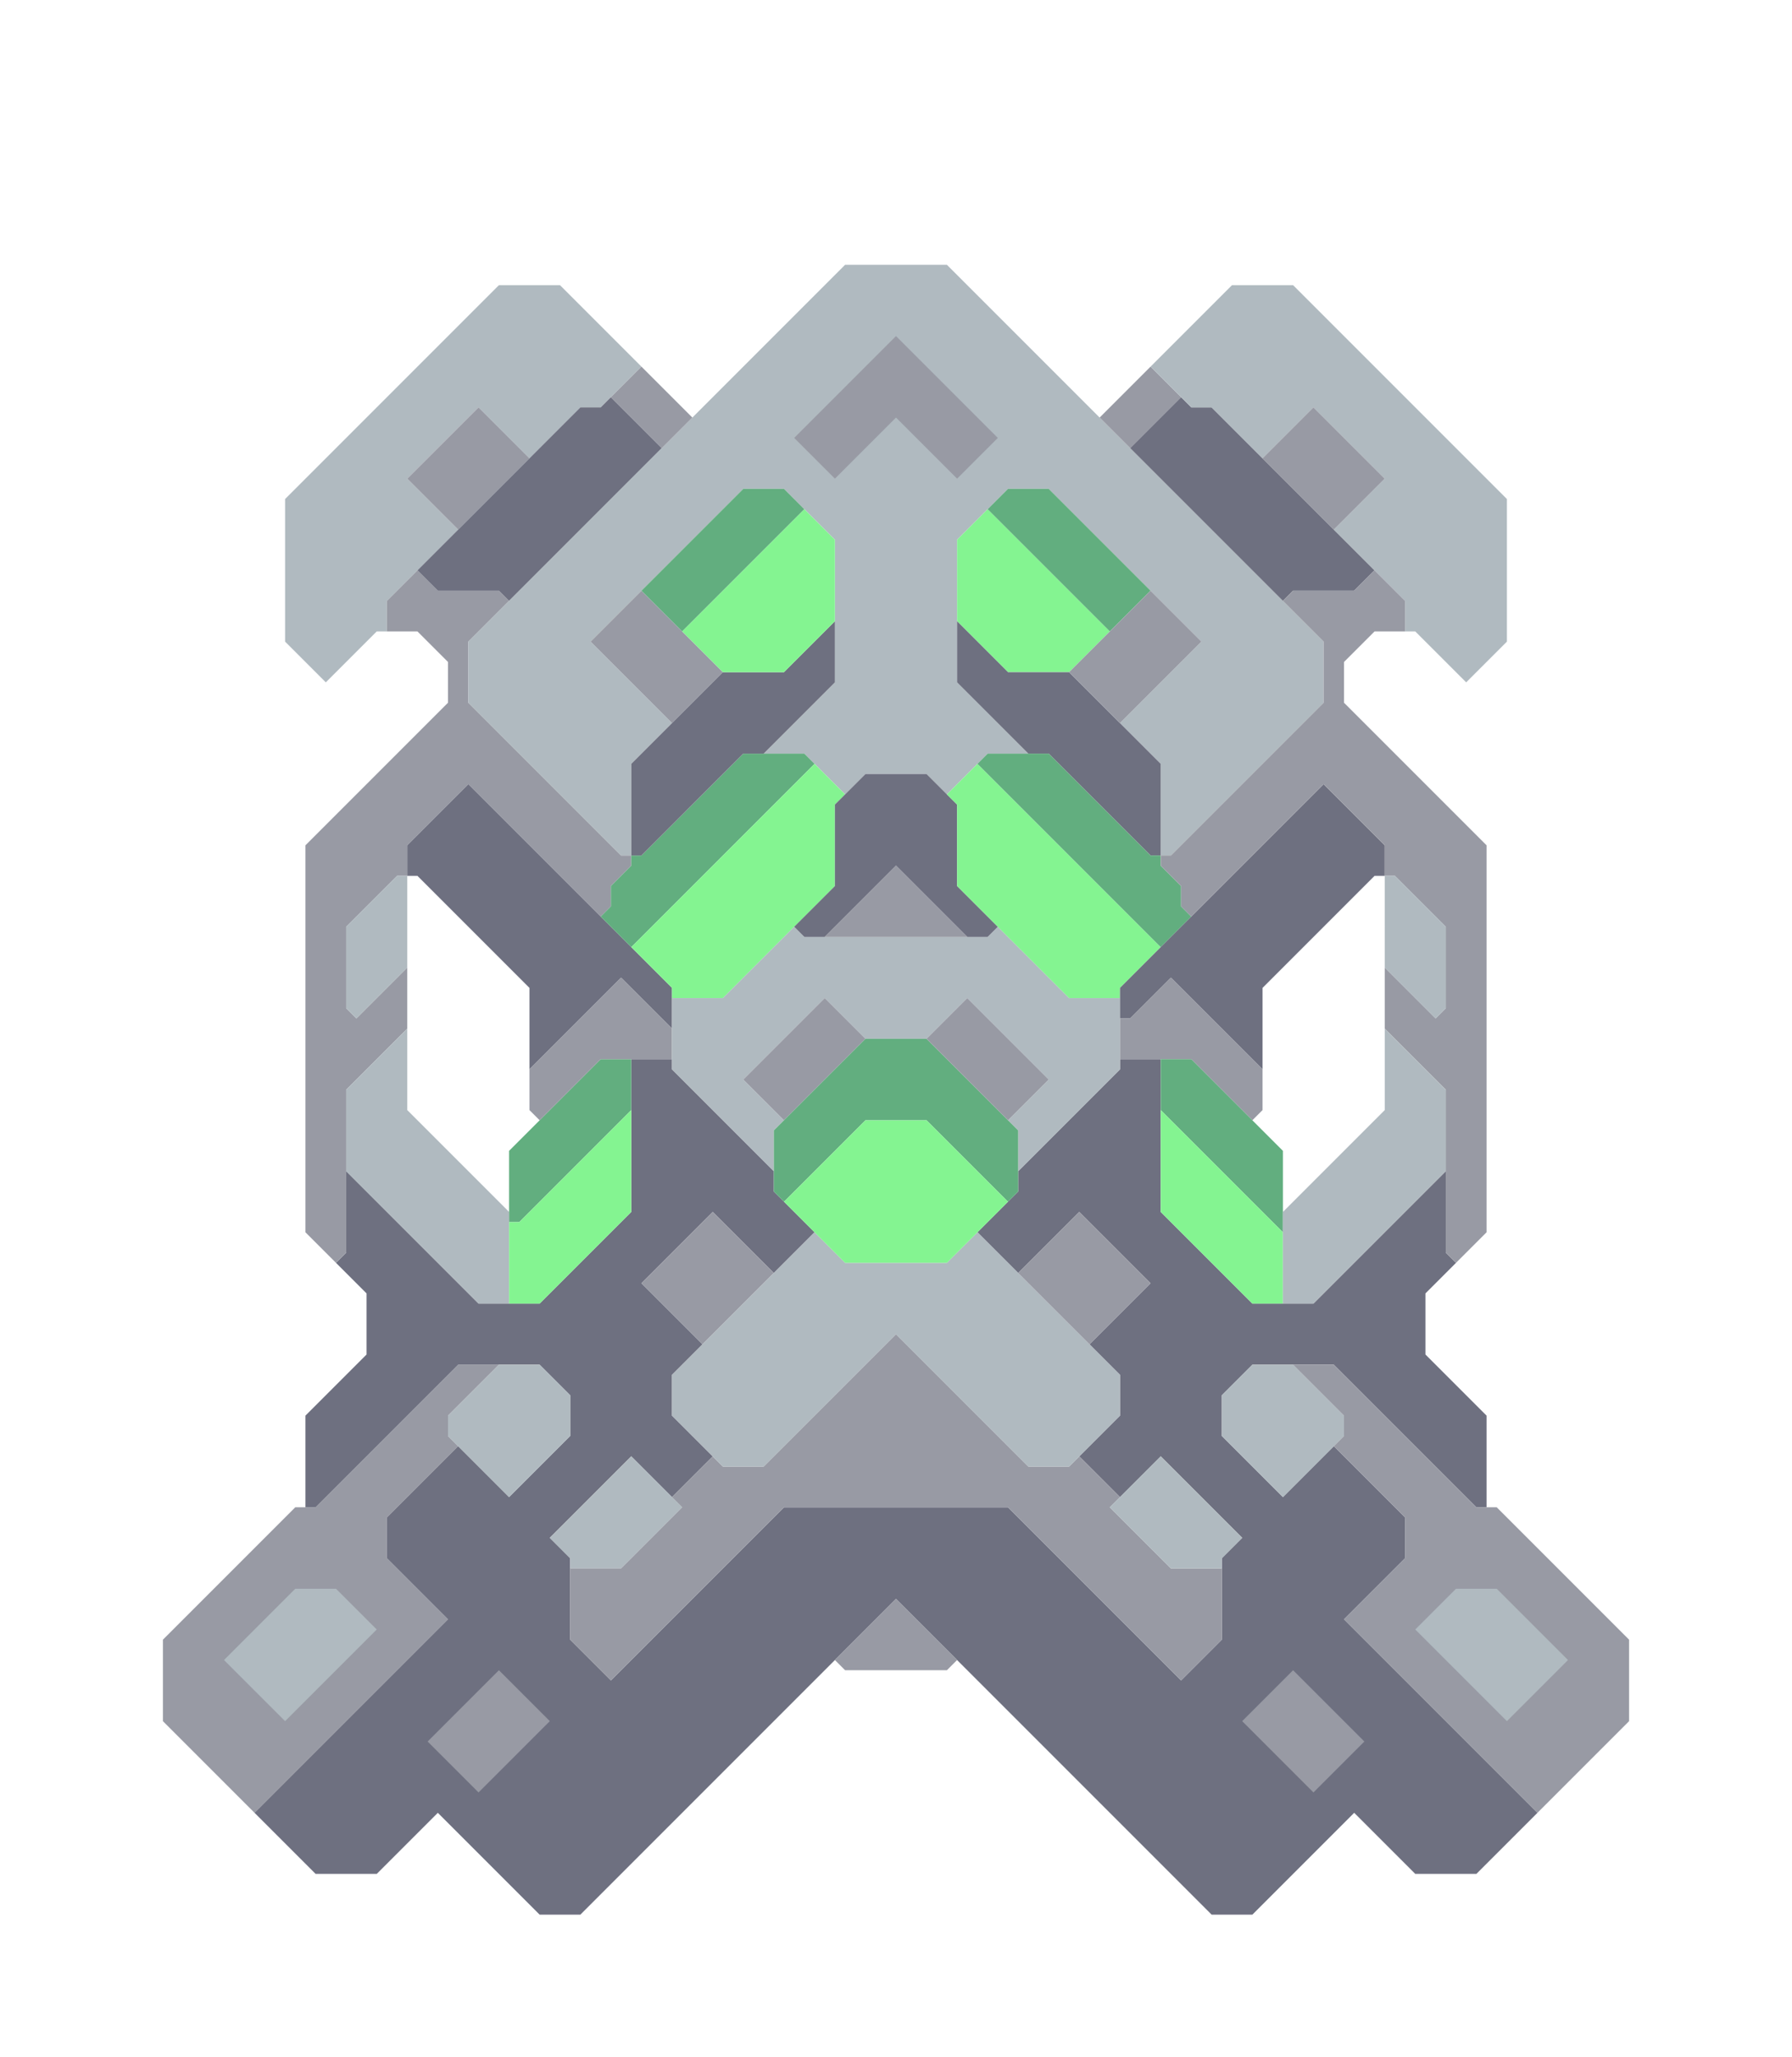 <svg xmlns="http://www.w3.org/2000/svg" width="88" height="101" style="fill-opacity:1;color-rendering:auto;color-interpolation:auto;text-rendering:auto;stroke:#000;stroke-linecap:square;stroke-miterlimit:10;shape-rendering:auto;stroke-opacity:1;fill:#000;stroke-dasharray:none;font-weight:400;stroke-width:1;font-family:&quot;Dialog&quot;;font-style:normal;stroke-linejoin:miter;font-size:12px;stroke-dashoffset:0;image-rendering:auto">
    <g style="stroke-linecap:round;fill:#989aa4;stroke:#989aa4">
        <path stroke="none" d="M8 84.5v-4l6.5-6.5h1l7-7h2L22 69.5v1l.5.5-3.5 3.5v2l3 3-9.5 9.5Z" style="stroke:none"/>
    </g>
    <g stroke="none" style="stroke-linecap:round;fill:#989aa4;stroke:#989aa4">
        <path d="m11 81.5 3 3 4.5-4.5-2-2h-2Z" style="stroke:none"/>
        <path d="m11 81.5 3.5-3.5h2l2 2-4.5 4.5Z" style="fill:#b0bac0;stroke:none"/>
        <path d="m12.5 89 9.5-9.5-3-3v-2l3.5-3.5 2.5 2.5 3-3v-2L26.5 67h-4l-7 7H15v-4.5l3-3v-3L16.5 62l.5-.5v-4l6.5 6.5h3l4.5-4.5V52h2v.5l5 5v1l2 2-2 2-3-3-3.5 3.5 3 3-1.5 1.5v2l2 2-2 2-2-2-4 4 1 1v4l2 2 8.5-8.5h11l8.5 8.5 2-2v-4l1-1-4-4-2 2-2-2 2-2v-2L53.5 66l3-3-3.5-3.5-3 3-2-2 2-2v-1l5-5V52h2v7.5l4.5 4.5h3l6.5-6.5v4l.5.5-1.5 1.5v3l3 3V74h-.5l-7-7h-4L60 68.5v2l3 3 2.5-2.5 3.5 3.5v2l-3 3 9.5 9.5-3 3h-3l-3-3-5 5h-2L44 78.5 28.5 94h-2l-5-5-3 3h-3Z" style="fill:#6e7080;stroke:none"/>
        <path d="M14 31.5v-7L24.5 14h3l4 4-2 2h-1L26 22.5 23.5 20 20 23.5l2.5 2.5-3.5 3.5V31h-.5L16 33.5Z" style="fill:#b0bac0;stroke:none"/>
        <path d="M15 60.5v-19l7-7v-2L20.5 31H19v-1.5l1.5-1.5 1 1h3l.5.5-2 2v3l7.5 7.5h.5v.5l-1 1v1l-.5.5-6.5-6.5-3 3V43h-.5L17 45.5v4l.5.5 2.5-2.5v3l-3 3v8l-.5.5Z" style="stroke:none"/>
        <path d="m17.5 50-.5-.5v-4l2.5-2.5h.5v4.5Zm-.5 7.5v-4l3-3v4l5 5V64h-1.5Z" style="fill:#b0bac0;stroke:none"/>
        <path d="m20 23.5 3.5-3.5 2.5 2.5-3.5 3.5Z" style="stroke:none"/>
        <path d="M20.5 43H20v-1.5l3-3 10 10v2L30.5 48 26 52.5v-4Zm.5 42.5 2.5 2.5 3.5-3.5-2.5-2.5Zm.5-56.5-1-1 8-8h1l.5-.5 2.5 2.5-7.5 7.5-.5-.5Z" style="fill:#6e7080;stroke:none"/>
        <path d="m21 85.5 3.5-3.5 2.5 2.5-3.5 3.5Z" style="stroke:none"/>
        <path d="M22 70.5v-1l2.5-2.5h2l1.5 1.5v2l-3 3Zm1-36v-3L41.5 13h5L65 31.5v3L57.5 42H57v-4.5l-2-2 4-4-7.5-7.5h-2L47 26.5v7l3.5 3.5h-2l-2 2-1-1h-3l-1 1-2-2h-2l3.5-3.5v-7L38.5 24h-2L29 31.5l4 4-2 2V42h-.5Z" style="fill:#b0bac0;stroke:none"/>
        <path d="M25.5 60H25v-3.5l4.5-4.5H31v2.5Z" style="fill:#62ae7f;stroke:none"/>
        <path d="M25 64v-4h.5l5.5-5.5v5L26.5 64Z" style="fill:#84f491;stroke:none"/>
        <path d="m26.5 55-.5-.5v-2l4.5-4.5 2.5 2.5V52h-3.5Z" style="stroke:none"/>
        <path d="m27 75.5 4-4 2.5 2.5-3 3H28v-.5Z" style="fill:#b0bac0;stroke:none"/>
        <path d="M28 80.5V77h2.5l3-3-.5-.5 2-2 .5.5h2l6.5-6.5 6.5 6.5h2l.5-.5 2 2-.5.5 3 3H60v3.5l-2 2-8.5-8.5h-11L30 82.5Zm1-49 2.5-2.5 4 4-2.5 2.5Zm1-12 1.5-1.5 2.5 2.5-1.5 1.5Z" style="stroke:none"/>
        <path d="M31 46.5 29.5 45l.5-.5v-1l1-1V42h.5l5-5h3l.5.5Z" style="fill:#62ae7f;stroke:none"/>
        <path d="M31.5 42H31v-4.5l4.5-4.5h3l2.5-2.5v3L37.5 37h-1Z" style="fill:#6e7080;stroke:none"/>
        <path d="m31 46.5 9-9 1.5 1.5-.5.5v4L35.5 49H33v-.5Z" style="fill:#84f491;stroke:none"/>
        <path d="m31.5 29 5-5h2l1 1-6 6Z" style="fill:#62ae7f;stroke:none"/>
        <path d="m31.5 63 3.5-3.5 3 3-3.5 3.5Z" style="stroke:none"/>
        <path d="M33 52.5V49h2.5l3.5-3.5.5.5h9l.5-.5 3.5 3.5H55v3.5l-5 5v-2l-.5-.5 2-2-4-4-2 2h-3l-2-2-4 4 2 2-.5.5v2Zm0 17v-2l7-7 1.5 1.5h5l1.5-1.5 7 7v2L52.5 72h-2L44 65.5 37.5 72h-2Z" style="fill:#b0bac0;stroke:none"/>
        <path d="m33.5 31 6-6 1.5 1.5v4L38.5 33h-3Z" style="fill:#84f491;stroke:none"/>
        <path d="m36.5 53 4-4 2 2-4 4Z" style="stroke:none"/>
        <path d="m39 21.5 2 2 3-3 3 3 2-2-5-5Z" style="fill:#b0bac0;stroke:none"/>
        <path d="m38.5 59-.5-.5v-3l4.5-4.5h3l4.5 4.5v3l-.5.5-4-4h-3Z" style="fill:#62ae7f;stroke:none"/>
        <path d="m39 21.5 5-5 5 5-2 2-3-3-3 3Z" style="stroke:none"/>
        <path d="m39.5 46-.5-.5 2-2v-4l1.5-1.5h3l1.5 1.5v4l2 2-.5.5h-1L44 42.5 40.5 46Z" style="fill:#6e7080;stroke:none"/>
        <path d="m38.5 59 4-4h3l4 4-3 3h-5Z" style="fill:#84f491;stroke:none"/>
        <path d="m40.5 46 3.5-3.5 3.5 3.5Zm1 36-.5-.5 3-3 3 3-.5.5Zm4-31 2-2 4 4-2 2Z" style="stroke:none"/>
        <path d="M47 30.5v-4l1.5-1.5 6 6-2 2h-3Z" style="fill:#84f491;stroke:none"/>
        <path d="M49.5 33h3l4.5 4.5V42h-.5l-5-5h-1L47 33.5v-3Z" style="fill:#6e7080;stroke:none"/>
        <path d="M47 43.5v-4l-.5-.5 1.5-1.5 9 9-2 2v.5h-2.5Z" style="fill:#84f491;stroke:none"/>
        <path d="m48 37.5.5-.5h3l5 5h.5v.5l1 1v1l.5.5-1.5 1.5Zm.5-12.5 1-1h2l5 5-2 2Z" style="fill:#62ae7f;stroke:none"/>
        <path d="m50 62.5 3-3 3.5 3.5-3 3ZM52.5 33l4-4 2.5 2.5-4 4ZM54 20.5l2.5-2.5 1.5 1.5-2.5 2.5Z" style="stroke:none"/>
        <path d="M55.5 50H55v-1.5l10-10 3 3V43h-.5L62 48.5v4L57.5 48Z" style="fill:#6e7080;stroke:none"/>
        <path d="M55 52v-2h.5l2-2 4.5 4.5v2l-.5.5-3-3Z" style="stroke:none"/>
        <path d="m54.5 74 2.5-2.5 4 4-1 1v.5h-2.5Z" style="fill:#b0bac0;stroke:none"/>
        <path d="m55.5 22 2.5-2.5.5.5h1l8 8-1 1h-3l-.5.5Z" style="fill:#6e7080;stroke:none"/>
        <path d="m56.5 18 4-4h3L74 24.5v7l-2 2-2.5-2.5H69v-1.5L65.5 26l2.5-2.5-3.5-3.5-2.5 2.5-2.5-2.5h-1Z" style="fill:#b0bac0;stroke:none"/>
        <path d="M57 42.5V42h.5l7.5-7.5v-3l-2-2 .5-.5h3l1-1 1.5 1.5V31h-1.5L66 32.5v2l7 7v19L71.5 62l-.5-.5v-8l-3-3v-3l2.5 2.5.5-.5v-4L68.5 43H68v-1.5l-3-3-6.5 6.5-.5-.5v-1Z" style="stroke:none"/>
        <path d="M57 54.5V52h1.5l4.5 4.5v4Z" style="fill:#62ae7f;stroke:none"/>
        <path d="M63 60.5V64h-1.5L57 59.5v-5Z" style="fill:#84f491;stroke:none"/>
        <path d="M60 70.5v-2l1.5-1.5h2l2.5 2.5v1l-3 3Z" style="fill:#b0bac0;stroke:none"/>
        <path d="m61 84.5 3.5 3.5 2.5-2.5-3.5-3.5Z" style="fill:#6e7080;stroke:none"/>
        <path d="m61 84.5 2.5-2.5 3.5 3.5-2.5 2.5Zm1-62 2.5-2.5 3.5 3.5-2.5 2.5Z" style="stroke:none"/>
        <path d="M63 64v-4.5l5-5v-4l3 3v4L64.5 64Z" style="fill:#b0bac0;stroke:none"/>
        <path d="M63.5 67h2l7 7h1l6.5 6.5v4L75.5 89 66 79.5l3-3v-2L65.5 71l.5-.5v-1Z" style="stroke:none"/>
        <path d="M71 45.5v4l-.5.5-2.5-2.5V43h.5Z" style="fill:#b0bac0;stroke:none"/>
        <path d="m69.5 80 4.5 4.5 3-3-3.5-3.5h-2Z" style="stroke:none"/>
        <path d="m69.5 80 2-2h2l3.5 3.5-3 3Z" style="fill:#b0bac0;stroke:none"/>
    </g>
</svg>
